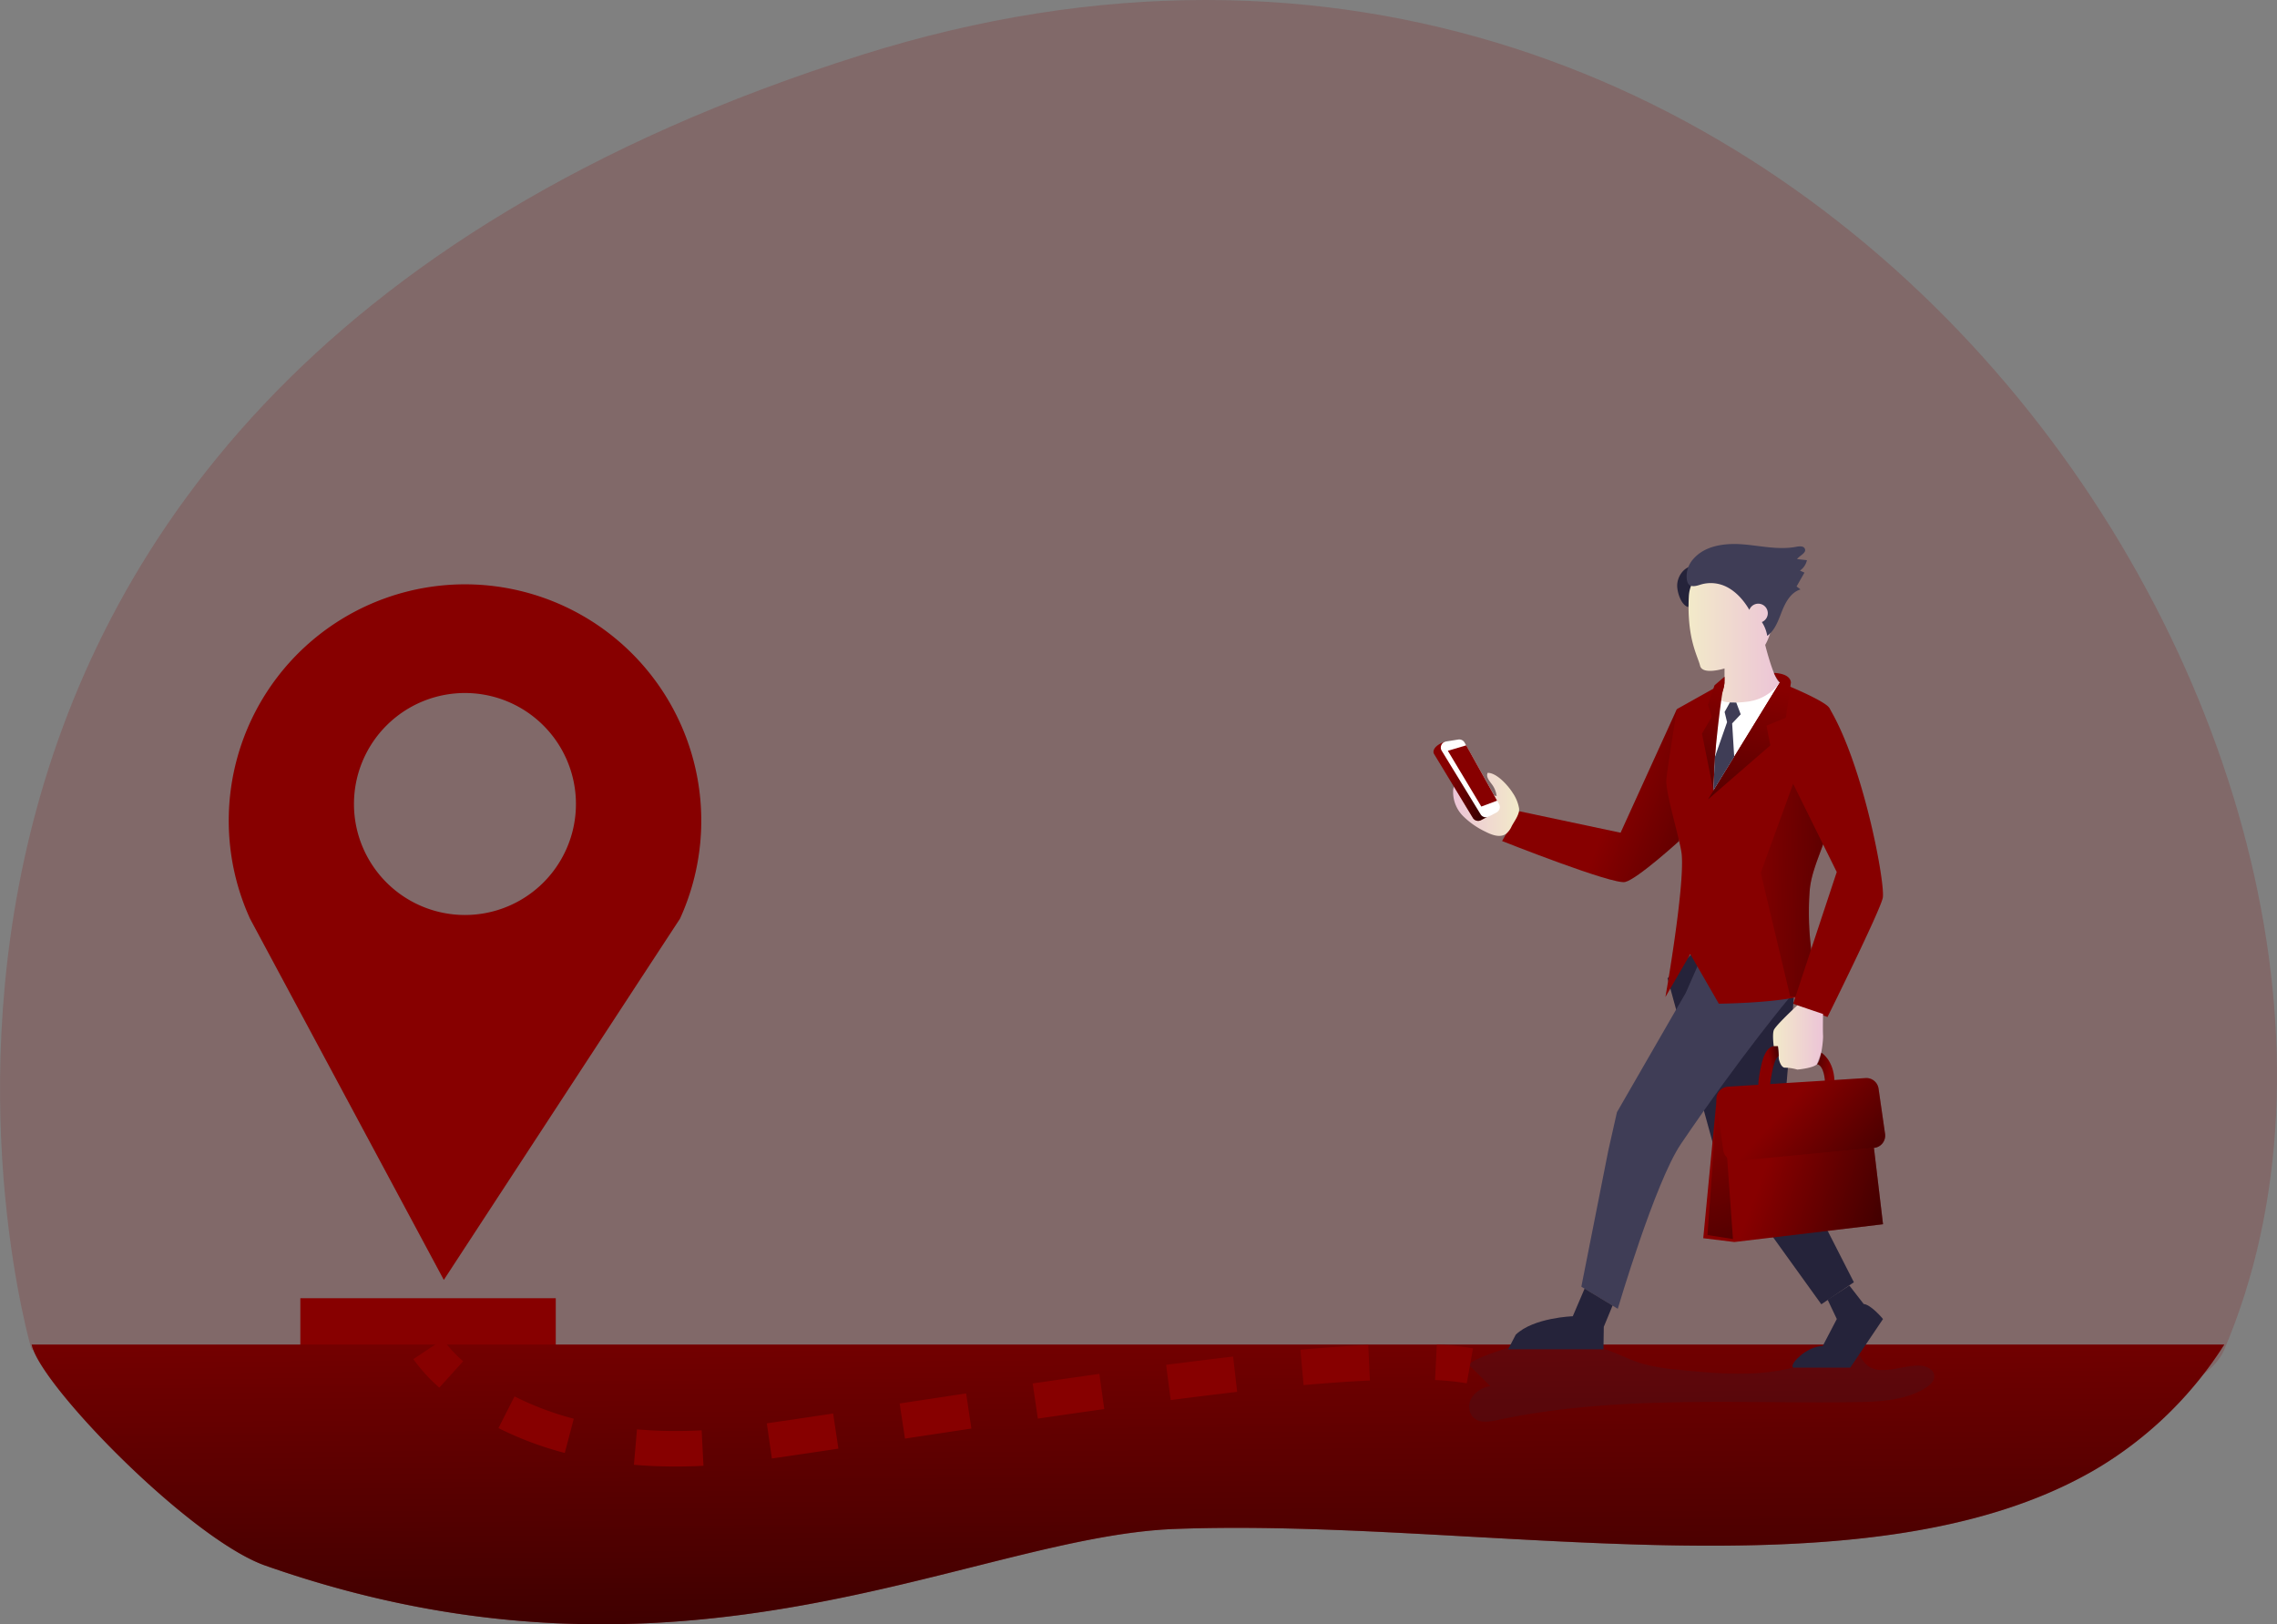 <svg id="Layer_1" data-name="Layer 1" xmlns="http://www.w3.org/2000/svg" xmlns:xlink="http://www.w3.org/1999/xlink" viewBox="0 0 823.96 587.75"><rect x="0" y="0" width="823.96" height="587.75" fill="#808080" stroke="none"/><defs><linearGradient id="linear-gradient" x1="586.27" y1="293.65" x2="685.94" y2="332.18" gradientUnits="userSpaceOnUse"><stop offset="0" stop-opacity="0"/><stop offset="0.99"/></linearGradient><linearGradient id="linear-gradient-2" x1="407.83" y1="454.97" x2="410.21" y2="720.2" xlink:href="#linear-gradient"/><linearGradient id="linear-gradient-3" x1="636.95" y1="427.83" x2="722.53" y2="459.53" xlink:href="#linear-gradient"/><linearGradient id="linear-gradient-4" x1="614.06" y1="403.78" x2="651.19" y2="523.77" xlink:href="#linear-gradient"/><linearGradient id="linear-gradient-5" x1="629.89" y1="330.6" x2="731.78" y2="332.83" xlink:href="#linear-gradient"/><linearGradient id="linear-gradient-6" x1="-777.14" y1="238.38" x2="-744.11" y2="238.38" gradientTransform="matrix(-1, 0, 0, 1, -133.07, 0)" gradientUnits="userSpaceOnUse"><stop offset="0" stop-color="#ecc4d7"/><stop offset="0.42" stop-color="#efd4d1"/><stop offset="1" stop-color="#f2eac9"/></linearGradient><linearGradient id="linear-gradient-7" x1="-792.78" y1="384.28" x2="-774.69" y2="384.28" xlink:href="#linear-gradient-6"/><linearGradient id="linear-gradient-8" x1="662.72" y1="395.53" x2="647.82" y2="392.69" xlink:href="#linear-gradient"/><linearGradient id="linear-gradient-9" x1="639.08" y1="395.38" x2="648.77" y2="393.34" gradientUnits="userSpaceOnUse"><stop offset="0.19" stop-opacity="0"/><stop offset="0.99"/></linearGradient><linearGradient id="linear-gradient-10" x1="646.54" y1="409.34" x2="705.86" y2="462.77" xlink:href="#linear-gradient"/><linearGradient id="linear-gradient-11" x1="636.51" y1="257.75" x2="616.83" y2="373.75" xlink:href="#linear-gradient"/><linearGradient id="linear-gradient-12" x1="622.92" y1="255.45" x2="603.24" y2="371.44" xlink:href="#linear-gradient"/><linearGradient id="linear-gradient-13" x1="525.83" y1="299.94" x2="549.72" y2="299.94" gradientTransform="matrix(1, 0, 0, 1, 0, 0)" xlink:href="#linear-gradient-6"/><linearGradient id="linear-gradient-14" x1="523.13" y1="290.08" x2="550.36" y2="296.86" xlink:href="#linear-gradient"/></defs><title>21. Navigation</title><path d="M11.46,497.27S-90,155.45,311.74,28.79c347-109.37,582.7,258.12,493.15,468.48C770.82,577.28,11.46,497.27,11.46,497.27Z" transform="translate(-0.02 -8.89)" fill="#870000" opacity="0.18"/><path d="M606.93,220.72c.05-3.26,2.36-6.58,5.59-7.05a1.86,1.86,0,0,1,.94.06,1.7,1.7,0,0,1,.61.49c1.81,2.11,1.09,5.36-.16,7.84a50.54,50.54,0,0,0-3,6.49C608.34,227.85,606.9,223.2,606.93,220.72Z" transform="translate(-0.02 -8.89)" fill="#25233a"/><path d="M606.81,265.49l-20.36,44.72-36.75-7.79-6.13,10.8s40.09,15.92,44.55,14.81,19.49-14.81,19.49-14.81Z" transform="translate(-0.02 -8.89)" fill="#870000"/><path d="M606.81,265.49l-20.36,44.72-36.75-7.79-6.13,10.8s40.09,15.92,44.55,14.81,19.49-14.81,19.49-14.81Z" transform="translate(-0.02 -8.89)" fill="url(#linear-gradient)" style="isolation:isolate"/><path d="M168.28,220.33a85.52,85.52,0,0,0-77.78,121l5.12,9.55,65,121.15,71.46-109.33,14-21.37a85.52,85.52,0,0,0-77.78-121Zm0,39.33a40.16,40.16,0,1,1-40.17,40.16A40.16,40.16,0,0,1,168.28,259.66Z" transform="translate(-0.02 -8.89)" fill="#870000"/><rect x="108.68" y="469.76" width="92.43" height="17.82" fill="#870000"/><path d="M804.91,495.42a138.49,138.49,0,0,1-46.82,45.3C674.83,589.1,535.82,558,425.19,562.15c-73.87,2.78-176.95,66.66-329.09,13.28-27.18-9.53-81.79-65.51-84.62-80Z" transform="translate(-0.02 -8.89)" fill="#870000"/><path d="M804.91,495.42a138.49,138.49,0,0,1-46.82,45.3C674.83,589.1,535.82,558,425.19,562.15c-73.87,2.78-176.95,66.66-329.09,13.28-27.18-9.53-81.79-65.51-84.62-80Z" transform="translate(-0.02 -8.89)" fill="url(#linear-gradient-2)" style="isolation:isolate"/><path d="M531.92,503.12l7.4,7.38a9.57,9.57,0,0,0-6.79,4.2c-1.39,2.37-1.1,5.79,1.07,7.48s5.44,1.17,8.22.58c42.35-9.11,86.21-5.91,129.52-6.51,8.76-.12,18-.53,25.44-5.12,1.62-1,3.3-2.51,3.18-4.42-.16-2.49-3.19-3.7-5.68-3.69-6.69,0-14.64,4.12-19.26-.71-1.58-1.66-2.32-4.1-4.24-5.34-3.15-2-7.17.26-10.42,2.11-15.75,8.91-35.1,7.3-53.1,5.43a70.07,70.07,0,0,1-12.81-2.13c-4.62-1.37-8.91-3.67-13.47-5.22-9.48-3.21-19.52-2.87-29.36-2C549.28,495.31,529.94,501.14,531.92,503.12Z" transform="translate(-0.02 -8.89)" fill="#1d2741" opacity="0.18"/><polygon points="603.42 353.99 621.48 419.73 659.07 471.96 670.85 463.98 644.73 412.78 649.11 361.13 612.08 345.25 603.42 353.99" fill="#25233a"/><path d="M572.25,474.48l13.18,8s13.5-45.84,22.84-59.63c21.74-32.07,39.57-53.32,39.57-53.32l-31.25-15.18-.39-.2-6.16,14-24.91,43.2L582,425.24Z" transform="translate(-0.02 -8.89)" fill="#3f3d56"/><polygon points="678.11 415.37 681.39 442.99 627.6 449.43 616.34 448.05 621.13 398.32 623.92 395.15 678.11 415.37" fill="#870000"/><polygon points="678.11 415.37 681.39 442.99 627.6 449.43 616.34 448.05 621.13 398.32 623.92 395.15 678.11 415.37" fill="url(#linear-gradient-3)" style="isolation:isolate"/><polygon points="627.09 448.34 624 405.09 621.32 399.73 617.87 446.9 627.09 448.34" fill="url(#linear-gradient-4)" style="isolation:isolate"/><path d="M659.05,389.77s4.57,2.66,4.8,10.37H660.4s-.23-5.64-2.88-6.21Z" transform="translate(-0.02 -8.89)" fill="#870000"/><path d="M602.67,369.67l9-15.53L622,372.08s17.19-.17,27.66-2.27l1.37-.29c4.07-.94,6.79-2.23,6.5-4-.27-1.61-1.33-6.53-2.1-13.1a106.54,106.54,0,0,1-.53-21.43c.48-5.64,3-11.37,4.84-16.56a36.09,36.09,0,0,0,2-7.52,103.32,103.32,0,0,1,2-12.11,38.25,38.25,0,0,0,.93-10.85c-.21-8.15-1.74-17-2.65-18.82s-9.12-5.61-14.1-7.72c-2.25-1-3.84-1.59-3.84-1.59h-20l-17.25,9.66s-3.37,21-3.83,25.42,5.09,22.33,5.56,27.13C609.69,330,602.67,369.67,602.67,369.67Z" transform="translate(-0.02 -8.89)" fill="#870000"/><path d="M637.15,324.71l10.69,44.81H651c4.07-.94,6.79-2.23,6.5-4-.52-3.1-4-18.68-2.64-34.52.75-8.6,6.07-17.28,6.9-24.09L648.89,292.5Z" transform="translate(-0.02 -8.89)" fill="url(#linear-gradient-5)" style="isolation:isolate"/><path d="M644.07,255.83l-24,39.1s1-29,2.53-34S644.07,255.83,644.07,255.83Z" transform="translate(-0.02 -8.89)" fill="#fff"/><path d="M638.78,242.26s3.15,12.7,5.29,13.57a16.73,16.73,0,0,1-10.66,6.79c-2.45.47-12.34,1.38-10.84-1.73a13,13,0,0,0,1.49-5.06v-5.06s-8,2.53-8.85-1-4.83-9.81-4.07-25,24.07-11.19,27.29-8.74S644,233.1,638.78,242.26Z" transform="translate(-0.02 -8.89)" fill="url(#linear-gradient-6)"/><path d="M649.65,369.81l-.75,2.27,10.85,4.22,1.57.61s19-38.29,20-43.12-6.91-48-19.32-68.65a32.74,32.74,0,0,0-3.26,2c-4.35,3-11.71,9.17-13.49,18l14.47,29.29,4.95,10-9.26,27.95Z" transform="translate(-0.02 -8.89)" fill="#870000"/><path d="M650.41,372.67s-7.95,7.35-8.53,9,0,5.86,0,5.86h1.5l.34,4.6s.69,3.22,2.3,3.1a17.14,17.14,0,0,1,4.39.69s5.62-.46,7.11-1.95,2.3-8.51,2.19-10.46,0-7.71,0-7.71Z" transform="translate(-0.02 -8.89)" fill="url(#linear-gradient-7)"/><path d="M641.88,387.49s-2.83-.23-4.37,6.21-1.22,8.74-1.22,8.74h4.14s1-10.36,3.21-11.43l-.26-3.52Z" transform="translate(-0.02 -8.89)" fill="#870000"/><path d="M659.05,389.77s4.57,2.66,4.8,10.37H660.4s-.23-5.64-2.88-6.21Z" transform="translate(-0.02 -8.89)" fill="url(#linear-gradient-8)" style="isolation:isolate"/><path d="M641.88,387.49s-2.83-.23-4.37,6.21-1.22,8.74-1.22,8.74h4.14s1-10.36,3.21-11.43l-.26-3.52Z" transform="translate(-0.02 -8.89)" fill="url(#linear-gradient-9)" style="isolation:isolate"/><path d="M621.15,407.22l2.44,17.87a4.48,4.48,0,0,0,4.86,3.85l49.68-4.68a4.45,4.45,0,0,0,3.41-2.12,4.5,4.5,0,0,0,.61-3l-2.35-16.32a4.47,4.47,0,0,0-4.71-3.83l-49.78,3.12a4.43,4.43,0,0,0-2.28.79A4.48,4.48,0,0,0,621.15,407.22Z" transform="translate(-0.02 -8.89)" fill="#870000"/><path d="M621.15,407.22l2.44,17.87a4.48,4.48,0,0,0,4.86,3.85l49.68-4.68a4.45,4.45,0,0,0,3.41-2.12,4.5,4.5,0,0,0,.61-3l-2.35-16.32a4.47,4.47,0,0,0-4.71-3.83l-49.78,3.12a4.43,4.43,0,0,0-2.28.79A4.48,4.48,0,0,0,621.15,407.22Z" transform="translate(-0.02 -8.89)" fill="url(#linear-gradient-10)" style="isolation:isolate"/><path d="M580.37,489l3.18-7.69-10.12-6.13-4.28,10s-14.2.46-20.64,6.67l-2.75,5.29h34.49Z" transform="translate(-0.02 -8.89)" fill="#25233a"/><path d="M674.42,480.74l-5.18-6.67-7.87,5.11,3.32,7-5.1,9.77s-3.77-.15-7.94,3.37-2.77,4.45-2.77,4.45h20.68l11.85-17.59S677.14,481,674.42,480.74Z" transform="translate(-0.02 -8.89)" fill="#25233a"/><path d="M641.93,252.39s5.82,0,6.16,3.44l-1.84,12.76-7,2.88,1.38,7.13-22.54,19.55,26-42.32A13,13,0,0,1,641.93,252.39Z" transform="translate(-0.02 -8.89)" fill="#870000"/><path d="M620.44,256.87l3.62-3.11a13.33,13.33,0,0,1-.51,4.66c-.71,1.89-4.09,30.76-3.51,36.51l-4.14-20.59,3.56-6.09-1.38-4.37Z" transform="translate(-0.02 -8.89)" fill="#870000"/><path d="M641.93,252.39s5.82,0,6.16,3.44l-1.84,12.76-7,2.88,1.38,7.13-22.54,19.55,26-42.32A13,13,0,0,1,641.93,252.39Z" transform="translate(-0.02 -8.89)" fill="url(#linear-gradient-11)" style="isolation:isolate"/><path d="M620.44,256.87l3.62-3.11a13.33,13.33,0,0,1-.51,4.66c-.71,1.89-4.09,30.76-3.51,36.51l-4.14-20.59,3.56-6.09-1.38-4.37Z" transform="translate(-0.02 -8.89)" fill="url(#linear-gradient-12)" style="isolation:isolate"/><polygon points="628.29 254.22 629.9 258.48 626.8 261.77 627.54 273.82 620.01 286.03 620.56 273.91 624.96 261.31 624.07 257.63 625.99 254.18 628.29 254.22" fill="#3f3d56"/><path d="M538.37,288.54c-.76,1.41.63,2.95,1.57,4.24a8.86,8.86,0,0,1,1.66,4.16,28.93,28.93,0,0,1-9.46-3.76c-1.43-.88-3.16-1.93-4.65-1.16a3.7,3.7,0,0,0-1.64,3.19,12.36,12.36,0,0,0,3.62,9,29.34,29.34,0,0,0,8.14,5.66c2.34,1.2,5.31,2.27,7.43.71a7.33,7.33,0,0,0,2-2.72c1-1.9,2.89-4.26,2.68-6.42a14.16,14.16,0,0,0-2.27-5.59C545.86,293.31,541.74,288.54,538.37,288.54Z" transform="translate(-0.02 -8.89)" fill="url(#linear-gradient-13)"/><path d="M519,281.81,533,304.86a2.22,2.22,0,0,0,2.93.8l2.83-1.48a2.23,2.23,0,0,0,.9-3.05l-12.43-22.27a2.2,2.2,0,0,0-2.29-1.11l-2.11-.43C519.49,278.38,518.12,280.46,519,281.81Z" transform="translate(-0.02 -8.89)" fill="#870000"/><path d="M519,281.81,533,304.86a2.22,2.22,0,0,0,2.93.8l2.83-1.48a2.23,2.23,0,0,0,.9-3.05l-12.43-22.27a2.2,2.2,0,0,0-2.29-1.11l-2.11-.43C519.49,278.38,518.12,280.46,519,281.81Z" transform="translate(-0.02 -8.89)" fill="url(#linear-gradient-14)" style="isolation:isolate"/><path d="M521.73,280.56l14.07,23a2.22,2.22,0,0,0,2.94.81l2.82-1.49a2.22,2.22,0,0,0,.9-3.05L530,277.6a2.23,2.23,0,0,0-2.29-1.11l-4.47.72A2.22,2.22,0,0,0,521.73,280.56Z" transform="translate(-0.02 -8.89)" fill="#fff"/><polygon points="523.92 271.67 530.57 269.7 541.74 289.72 536.03 291.85 523.92 271.67" fill="#870000"/><path d="M159,511a59.62,59.62,0,0,1-9.4-10.31l10.71-7.12a49,49,0,0,0,7.3,7.89Z" transform="translate(-0.02 -8.89)" fill="#870000"/><path d="M244.49,539.55c-5.12,0-10.19-.21-15.08-.63l1.11-12.81a170.83,170.83,0,0,0,23.4.34l.66,12.84C251.18,539.47,247.78,539.55,244.49,539.55Zm34.84-2.91-1.83-12.72c7-1,14.82-2.17,24-3.55l1.9,12.72C294.08,534.49,286.42,535.62,279.33,536.64Zm-74.94-2a121.55,121.55,0,0,1-24-9l5.82-11.46a108.79,108.79,0,0,0,21.44,8.08Zm123.11-5.19-1.93-12.71,2.41-.37,21.64-3.27,1.91,12.71-21.62,3.27Zm48.08-7.23-1.87-12.72c8.71-1.28,16.6-2.41,24.12-3.47l1.78,12.73C392.13,519.81,384.26,520.94,375.58,522.22Zm48.07-6.71L422,502.76c8.57-1.11,16.72-2.11,24.24-3l1.46,12.77C440.25,513.41,432.15,514.4,423.65,515.51Zm48.09-5.41-1.14-12.81c9-.8,17.26-1.38,24.54-1.72l.6,12.85C488.63,508.74,480.56,509.31,471.74,510.1Z" transform="translate(-0.02 -8.89)" fill="#870000"/><path d="M530.78,509.44a93.71,93.71,0,0,0-11.47-1.18l.64-12.84a106.28,106.28,0,0,1,13.1,1.37Z" transform="translate(-0.02 -8.89)" fill="#870000"/><path d="M610.36,216.86a9.36,9.36,0,0,1,2.5-5.8c4.27-4.84,11.49-5.71,17.92-5.19s12.93,2.1,19.27.87c1.12-.21,2.61-.34,3.07.7.68,1.54-1.82,2.4-2.82,3.75l3.58.4a6.18,6.18,0,0,1-2.52,3.77l1.63.73-2.86,5,1.43,1.09c-3.41,1-5.38,4.5-6.69,7.8s-2.49,6.93-5.35,9a13,13,0,0,0-1.95-5,3.45,3.45,0,1,0-4.53-4.41c-2.09-3.58-5-6.86-8.75-8.57a12.71,12.71,0,0,0-9.08-.51C612,221.57,610.22,221.14,610.36,216.86Z" transform="translate(-0.02 -8.89)" fill="#3f3d56"/></svg>